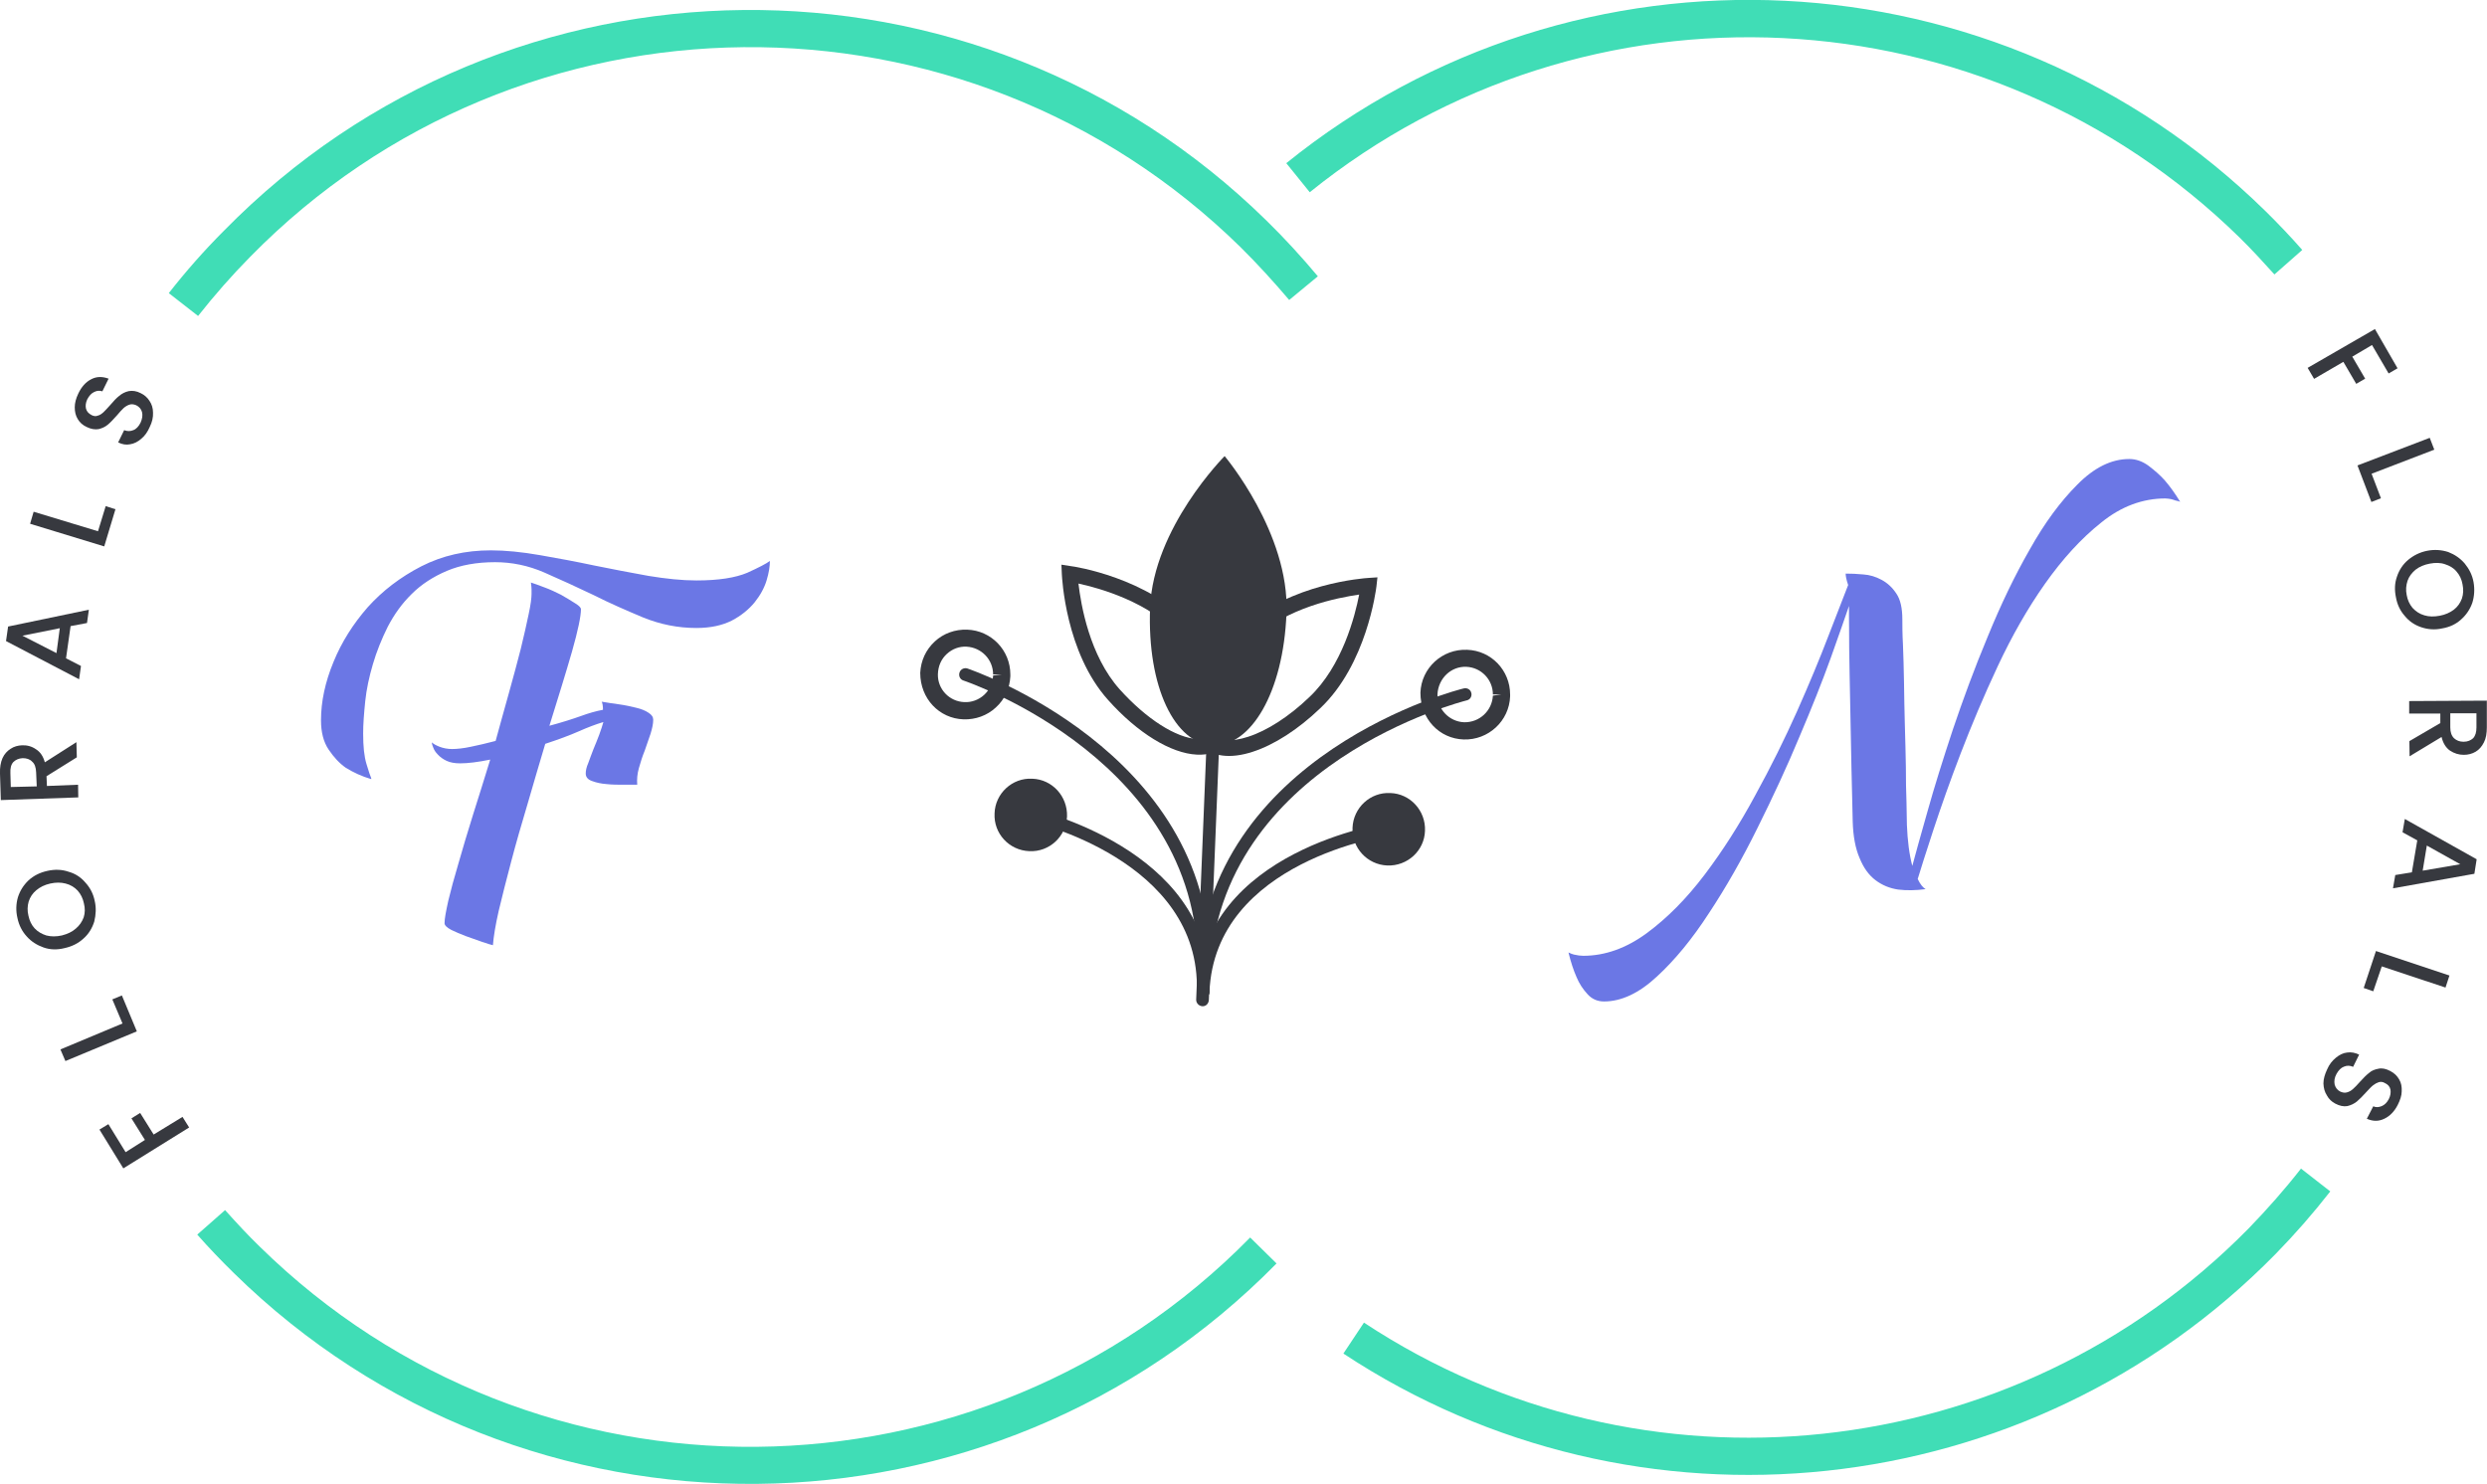 <svg width="119.778" height="71.486" viewBox="0 0 119.778 71.486" fill="none" xmlns="http://www.w3.org/2000/svg" xmlns:xlink="http://www.w3.org/1999/xlink">
	<desc>
			Created with Pixso.
	</desc>
	<defs/>
	<path d="M61.48 60.86C47.76 74.83 25.24 75.05 11.26 61.32C10.65 60.72 10.06 60.11 9.5 59.47L10.84 58.29C11.38 58.89 11.93 59.49 12.51 60.05C25.78 73.08 47.18 72.88 60.21 59.61L61.48 60.86Z" fill="#40DDB6" fill-opacity="1" fill-rule="nonzero"/>
	<path d="M63.47 13.31L62.09 14.45C61.35 13.58 60.57 12.72 59.75 11.91C46.48 -1.12 25.08 -0.91 12.06 12.36C11.17 13.26 10.32 14.23 9.54 15.22L8.13 14.12C8.95 13.07 9.84 12.06 10.79 11.11C24.5 -2.87 47.03 -3.09 61 10.63C61.87 11.48 62.7 12.39 63.47 13.31Z" fill="#40DDB6" fill-opacity="1" fill-rule="nonzero"/>
	<path d="M110.88 12.04L109.54 13.22C109 12.62 108.45 12.02 107.87 11.45C95.64 -0.53 76.39 -1.48 63.08 9.26L61.95 7.86C75.96 -3.45 96.24 -2.46 109.11 10.17C109.73 10.78 110.32 11.4 110.88 12.04Z" fill="#40DDB6" fill-opacity="1" fill-rule="nonzero"/>
	<path d="M109.59 60.41C97.7 72.52 78.83 74.53 64.7 65.2L65.69 63.71C79.1 72.56 97.02 70.65 108.31 59.16C109.19 58.25 110.04 57.29 110.82 56.29L112.23 57.39C111.41 58.44 110.53 59.45 109.59 60.41Z" fill="#40DDB6" fill-opacity="1" fill-rule="nonzero"/>
	<path d="M4.79 54.41L5.22 54.15L6.05 55.5L6.98 54.91L6.33 53.87L6.75 53.61L7.4 54.65L8.79 53.8L9.11 54.31L5.94 56.28L4.79 54.41Z" fill="#37393F" fill-opacity="1" fill-rule="nonzero"/>
	<path d="M5.9 49.3L5.41 48.14L5.87 47.95L6.59 49.68L3.15 51.11L2.91 50.55L5.9 49.3Z" fill="#37393F" fill-opacity="1" fill-rule="nonzero"/>
	<path d="M4.54 44.39C4.44 44.71 4.27 44.99 4.02 45.21C3.77 45.44 3.47 45.59 3.11 45.67C2.75 45.76 2.41 45.75 2.1 45.64C1.79 45.53 1.51 45.36 1.29 45.11C1.06 44.86 0.91 44.56 0.84 44.22C0.76 43.88 0.77 43.55 0.86 43.23C0.96 42.91 1.13 42.64 1.37 42.41C1.62 42.18 1.92 42.03 2.28 41.95C2.64 41.87 2.98 41.88 3.3 41.99C3.62 42.08 3.89 42.25 4.11 42.51C4.34 42.76 4.49 43.05 4.56 43.39C4.64 43.73 4.62 44.06 4.54 44.39ZM3.74 42.9C3.59 42.74 3.4 42.62 3.16 42.56C2.93 42.5 2.69 42.5 2.42 42.56C2.15 42.62 1.93 42.73 1.75 42.88C1.57 43.03 1.45 43.21 1.38 43.43C1.32 43.64 1.31 43.87 1.37 44.11C1.42 44.35 1.52 44.56 1.67 44.72C1.82 44.88 2.01 44.99 2.23 45.06C2.46 45.12 2.71 45.12 2.98 45.06C3.25 44.99 3.47 44.89 3.65 44.73C3.83 44.58 3.95 44.4 4.03 44.19C4.1 43.97 4.1 43.75 4.04 43.51C3.99 43.27 3.89 43.07 3.74 42.9Z" fill="#37393F" fill-opacity="1" fill-rule="nonzero"/>
	<path d="M3.7 36.48L2.24 37.39L2.26 37.86L3.76 37.8L3.77 38.41L0.04 38.54L0 37.26C-0.01 36.97 0.03 36.73 0.12 36.52C0.21 36.32 0.35 36.17 0.51 36.07C0.67 35.96 0.86 35.91 1.06 35.9C1.3 35.89 1.53 35.95 1.73 36.09C1.94 36.22 2.08 36.43 2.16 36.72L3.68 35.75L3.7 36.48ZM1.77 37.88L1.74 37.2C1.73 36.96 1.67 36.79 1.55 36.69C1.44 36.57 1.28 36.52 1.09 36.52C0.9 36.53 0.75 36.6 0.64 36.71C0.53 36.83 0.49 37.01 0.5 37.24L0.52 37.91L1.77 37.88Z" fill="#37393F" fill-opacity="1" fill-rule="nonzero"/>
	<path d="M3.4 30.16L3.18 31.71L3.9 32.08L3.81 32.72L0.29 30.88L0.39 30.18L4.28 29.37L4.19 30.01L3.4 30.16ZM2.88 30.26L1.08 30.62L2.72 31.46L2.88 30.26Z" fill="#37393F" fill-opacity="1" fill-rule="nonzero"/>
	<path d="M4.72 25.59L5.09 24.38L5.56 24.53L5.02 26.32L1.45 25.23L1.62 24.65L4.72 25.59Z" fill="#37393F" fill-opacity="1" fill-rule="nonzero"/>
	<path d="M6.81 21.13C6.64 21.28 6.46 21.37 6.27 21.4C6.08 21.44 5.89 21.41 5.69 21.31L5.98 20.72C6.13 20.78 6.27 20.78 6.42 20.72C6.56 20.67 6.68 20.54 6.77 20.36C6.85 20.18 6.88 20.01 6.84 19.85C6.8 19.7 6.7 19.59 6.56 19.52C6.44 19.47 6.33 19.46 6.24 19.49C6.14 19.52 6.04 19.58 5.95 19.66C5.87 19.74 5.76 19.85 5.63 20.01C5.47 20.19 5.32 20.35 5.2 20.45C5.07 20.56 4.92 20.63 4.75 20.67C4.58 20.7 4.38 20.67 4.18 20.57C3.98 20.48 3.84 20.35 3.74 20.18C3.64 20.01 3.6 19.83 3.6 19.62C3.6 19.41 3.66 19.19 3.77 18.96C3.92 18.64 4.13 18.4 4.39 18.27C4.65 18.13 4.93 18.13 5.23 18.24L4.93 18.85C4.8 18.81 4.68 18.81 4.54 18.88C4.4 18.94 4.29 19.07 4.2 19.24C4.13 19.4 4.11 19.54 4.14 19.68C4.18 19.83 4.27 19.92 4.42 20C4.53 20.05 4.62 20.06 4.71 20.02C4.81 20 4.9 19.93 4.98 19.86C5.06 19.78 5.17 19.67 5.3 19.52C5.47 19.32 5.61 19.17 5.74 19.07C5.87 18.96 6.02 18.88 6.2 18.84C6.38 18.81 6.57 18.83 6.78 18.94C6.95 19.02 7.1 19.15 7.2 19.31C7.31 19.47 7.37 19.66 7.37 19.88C7.38 20.1 7.33 20.33 7.21 20.57C7.11 20.8 6.98 20.99 6.81 21.13Z" fill="#37393F" fill-opacity="1" fill-rule="nonzero"/>
	<path d="M115.47 17.74L115.04 17.99L114.24 16.62L113.29 17.18L113.91 18.24L113.48 18.49L112.86 17.43L111.45 18.25L111.14 17.72L114.38 15.85L115.47 17.74Z" fill="#37393F" fill-opacity="1" fill-rule="nonzero"/>
	<path d="M114.22 22.82L114.67 24L114.21 24.18L113.54 22.42L117.02 21.09L117.24 21.66L114.22 22.82Z" fill="#37393F" fill-opacity="1" fill-rule="nonzero"/>
	<path d="M115.44 27.78C115.55 27.45 115.73 27.18 115.98 26.97C116.23 26.76 116.54 26.6 116.9 26.53C117.26 26.46 117.6 26.49 117.91 26.59C118.22 26.71 118.49 26.89 118.71 27.15C118.92 27.41 119.07 27.7 119.13 28.04C119.19 28.38 119.17 28.72 119.07 29.04C118.96 29.35 118.78 29.62 118.53 29.84C118.28 30.07 117.97 30.21 117.62 30.27C117.26 30.35 116.92 30.32 116.6 30.21C116.28 30.1 116.02 29.92 115.81 29.66C115.59 29.41 115.45 29.11 115.39 28.76C115.32 28.42 115.33 28.09 115.44 27.78ZM116.19 29.28C116.35 29.45 116.52 29.57 116.76 29.64C116.99 29.71 117.23 29.71 117.5 29.66C117.77 29.61 117.99 29.51 118.18 29.37C118.36 29.23 118.49 29.05 118.57 28.83C118.64 28.62 118.65 28.39 118.6 28.15C118.56 27.91 118.46 27.7 118.31 27.53C118.17 27.36 117.98 27.25 117.76 27.18C117.54 27.1 117.29 27.1 117.02 27.15C116.75 27.2 116.52 27.3 116.34 27.44C116.16 27.59 116.02 27.77 115.95 27.98C115.88 28.2 115.86 28.42 115.91 28.66C115.95 28.9 116.05 29.11 116.19 29.28Z" fill="#37393F" fill-opacity="1" fill-rule="nonzero"/>
	<path d="M116.04 35.7L117.53 34.83L117.53 34.37L116.03 34.37L116.03 33.77L119.77 33.75L119.77 35.04C119.77 35.32 119.73 35.57 119.63 35.76C119.53 35.96 119.4 36.11 119.23 36.21C119.06 36.31 118.87 36.36 118.66 36.36C118.42 36.36 118.2 36.29 118 36.16C117.8 36.02 117.66 35.8 117.59 35.5L116.05 36.43L116.04 35.7ZM118.01 34.36L118.01 35.04C118.01 35.27 118.07 35.44 118.19 35.56C118.31 35.67 118.46 35.73 118.65 35.73C118.85 35.73 119 35.66 119.11 35.56C119.22 35.44 119.27 35.27 119.27 35.04L119.27 34.36L118.01 34.36Z" fill="#37393F" fill-opacity="1" fill-rule="nonzero"/>
	<path d="M116.16 42.02L116.42 40.48L115.71 40.09L115.82 39.45L119.28 41.39L119.17 42.09L115.25 42.79L115.36 42.15L116.16 42.02ZM116.68 41.94L118.49 41.63L116.88 40.73L116.68 41.94Z" fill="#37393F" fill-opacity="1" fill-rule="nonzero"/>
	<path d="M114.71 46.55L114.3 47.75L113.84 47.59L114.43 45.81L117.97 46.99L117.78 47.57L114.71 46.55Z" fill="#37393F" fill-opacity="1" fill-rule="nonzero"/>
	<path d="M112.5 50.95C112.67 50.81 112.85 50.72 113.04 50.7C113.24 50.67 113.43 50.71 113.62 50.8L113.33 51.39C113.18 51.32 113.03 51.32 112.89 51.38C112.75 51.43 112.63 51.55 112.53 51.73C112.43 51.91 112.41 52.08 112.44 52.24C112.48 52.39 112.57 52.51 112.71 52.58C112.82 52.63 112.93 52.65 113.03 52.62C113.14 52.59 113.23 52.54 113.32 52.46C113.41 52.38 113.52 52.27 113.65 52.12C113.82 51.93 113.96 51.79 114.1 51.68C114.22 51.57 114.38 51.51 114.55 51.48C114.72 51.44 114.91 51.48 115.12 51.59C115.31 51.69 115.45 51.82 115.55 52C115.65 52.17 115.68 52.35 115.67 52.57C115.67 52.78 115.59 53 115.48 53.22C115.32 53.54 115.09 53.77 114.83 53.89C114.56 54.02 114.29 54.02 113.99 53.89L114.3 53.29C114.43 53.35 114.56 53.34 114.71 53.28C114.85 53.22 114.96 53.11 115.05 52.94C115.13 52.78 115.15 52.63 115.13 52.49C115.1 52.34 115.01 52.24 114.86 52.17C114.76 52.11 114.66 52.1 114.56 52.13C114.47 52.16 114.38 52.21 114.29 52.28C114.2 52.35 114.09 52.47 113.96 52.61C113.79 52.8 113.64 52.95 113.51 53.06C113.37 53.17 113.22 53.24 113.05 53.28C112.87 53.31 112.68 53.27 112.47 53.16C112.3 53.07 112.16 52.94 112.07 52.77C111.96 52.6 111.91 52.42 111.9 52.19C111.9 51.97 111.97 51.74 112.08 51.51C112.18 51.27 112.33 51.09 112.5 50.95Z" fill="#37393F" fill-opacity="1" fill-rule="nonzero"/>
	<path d="M33.54 27.96C34.61 27.96 35.42 27.83 35.99 27.59C36.54 27.34 36.91 27.15 37.08 27.02C37.08 27.28 37.03 27.6 36.92 27.96C36.81 28.32 36.62 28.67 36.34 29.02C36.06 29.36 35.69 29.66 35.25 29.89C34.8 30.12 34.23 30.25 33.54 30.25C32.66 30.25 31.81 30.08 30.99 29.75C30.18 29.41 29.37 29.06 28.58 28.66C27.78 28.28 27 27.92 26.22 27.58C25.44 27.24 24.65 27.08 23.84 27.08C22.96 27.08 22.18 27.22 21.52 27.5C20.86 27.78 20.29 28.15 19.83 28.61C19.36 29.07 18.99 29.59 18.68 30.18C18.38 30.78 18.14 31.38 17.96 31.99C17.78 32.6 17.65 33.2 17.59 33.78C17.53 34.37 17.49 34.88 17.49 35.33C17.49 35.96 17.54 36.44 17.65 36.8C17.76 37.16 17.83 37.38 17.88 37.49L17.88 37.53C17.43 37.4 17.02 37.21 16.65 36.98C16.35 36.77 16.08 36.48 15.83 36.11C15.58 35.74 15.46 35.27 15.46 34.7C15.46 33.79 15.66 32.86 16.06 31.89C16.45 30.93 17.01 30.05 17.71 29.25C18.42 28.46 19.28 27.8 20.29 27.28C21.31 26.76 22.42 26.51 23.64 26.51C24.35 26.51 25.14 26.59 26 26.74C26.86 26.89 27.73 27.05 28.62 27.24C29.52 27.42 30.38 27.59 31.23 27.74C32.08 27.88 32.85 27.96 33.54 27.96ZM21.41 44.47C21.41 44.25 21.48 43.89 21.59 43.39C21.71 42.89 21.87 42.29 22.08 41.59C22.28 40.89 22.51 40.11 22.78 39.25C23.05 38.39 23.33 37.51 23.61 36.59C23.02 36.71 22.54 36.77 22.16 36.77C21.9 36.77 21.68 36.73 21.51 36.65C21.34 36.57 21.2 36.47 21.09 36.35C20.98 36.24 20.91 36.13 20.87 36.02C20.82 35.91 20.8 35.83 20.8 35.76C20.87 35.83 20.99 35.9 21.17 35.97C21.35 36.04 21.56 36.08 21.77 36.08C22 36.08 22.31 36.05 22.68 35.97C23.04 35.9 23.44 35.8 23.87 35.69C24.08 34.91 24.3 34.14 24.51 33.38C24.73 32.61 24.91 31.9 25.08 31.26C25.24 30.61 25.36 30.06 25.46 29.59C25.56 29.13 25.6 28.8 25.6 28.61C25.6 28.52 25.6 28.45 25.6 28.39C25.6 28.32 25.59 28.22 25.57 28.06C25.72 28.11 25.93 28.18 26.21 28.29C26.49 28.39 26.76 28.52 27.02 28.65C27.28 28.8 27.5 28.93 27.7 29.06C27.9 29.18 27.98 29.28 27.98 29.34C27.98 29.68 27.84 30.36 27.55 31.38C27.26 32.39 26.89 33.58 26.46 34.96C27.09 34.79 27.59 34.63 27.98 34.49C28.36 34.35 28.72 34.25 29.04 34.19C29.04 34.02 29.02 33.88 28.98 33.8C29.26 33.85 29.54 33.89 29.83 33.93C30.12 33.97 30.38 34.03 30.63 34.09C30.89 34.15 31.08 34.23 31.23 34.33C31.39 34.43 31.46 34.54 31.46 34.67C31.46 34.87 31.41 35.09 31.33 35.35C31.24 35.61 31.15 35.88 31.05 36.16C30.94 36.43 30.85 36.71 30.77 37C30.69 37.28 30.67 37.54 30.69 37.8C30.54 37.8 30.32 37.8 30.04 37.8C29.77 37.8 29.49 37.8 29.22 37.77C28.95 37.75 28.72 37.7 28.51 37.62C28.31 37.55 28.21 37.43 28.21 37.26C28.21 37.13 28.24 36.96 28.33 36.76C28.4 36.55 28.49 36.34 28.58 36.09C28.68 35.86 28.77 35.62 28.86 35.39C28.95 35.15 29.01 34.95 29.06 34.78C28.69 34.89 28.3 35.04 27.87 35.23C27.44 35.42 26.9 35.62 26.26 35.83C25.98 36.78 25.69 37.74 25.41 38.72C25.12 39.69 24.85 40.62 24.62 41.5C24.39 42.38 24.18 43.18 24.02 43.87C23.86 44.57 23.77 45.13 23.74 45.53C23.65 45.51 23.48 45.46 23.22 45.37C22.96 45.28 22.7 45.19 22.43 45.09C22.16 44.99 21.93 44.89 21.73 44.79C21.52 44.68 21.41 44.57 21.41 44.47Z" fill="#6B77E5" fill-opacity="1" fill-rule="nonzero"/>
	<path d="M92.1 41.71C92.25 41.15 92.49 40.28 92.83 39.09C93.16 37.91 93.57 36.6 94.05 35.15C94.54 33.7 95.09 32.2 95.73 30.67C96.36 29.13 97.03 27.73 97.76 26.46C98.47 25.19 99.24 24.15 100.05 23.34C100.86 22.52 101.69 22.11 102.55 22.11C102.87 22.11 103.18 22.22 103.47 22.43C103.76 22.65 104.03 22.88 104.26 23.14C104.52 23.44 104.76 23.78 105 24.17C104.94 24.15 104.86 24.12 104.78 24.11C104.72 24.09 104.64 24.06 104.55 24.04C104.46 24.03 104.38 24.01 104.29 24.01C103.2 24.01 102.16 24.39 101.2 25.17C100.23 25.94 99.33 26.93 98.49 28.12C97.65 29.31 96.9 30.63 96.22 32.08C95.54 33.53 94.95 34.94 94.43 36.29C93.91 37.64 93.48 38.87 93.12 39.96C92.76 41.05 92.51 41.85 92.36 42.34C92.48 42.6 92.62 42.76 92.74 42.83C92.27 42.89 91.83 42.9 91.42 42.85C91.01 42.79 90.65 42.64 90.33 42.4C90 42.15 89.75 41.8 89.56 41.33C89.36 40.87 89.25 40.28 89.23 39.58C89.22 38.91 89.19 38.06 89.17 37.04C89.15 36.02 89.13 35 89.11 33.98C89.09 32.96 89.07 32.05 89.06 31.24C89.06 30.44 89.05 29.93 89.05 29.71L89.05 29.19C88.88 29.71 88.58 30.53 88.18 31.67C87.77 32.81 87.26 34.09 86.66 35.5C86.07 36.92 85.39 38.38 84.65 39.87C83.91 41.37 83.13 42.74 82.31 43.98C81.5 45.23 80.66 46.25 79.8 47.04C78.94 47.84 78.09 48.24 77.25 48.24C76.93 48.24 76.66 48.12 76.45 47.88C76.23 47.64 76.06 47.38 75.93 47.07C75.78 46.73 75.65 46.33 75.54 45.88C75.63 45.93 75.71 45.95 75.8 45.98C75.97 46.02 76.13 46.04 76.25 46.04C77.31 46.04 78.33 45.67 79.31 44.95C80.3 44.22 81.23 43.28 82.1 42.13C82.97 40.98 83.78 39.71 84.53 38.32C85.29 36.94 85.96 35.58 86.55 34.26C87.14 32.93 87.64 31.73 88.06 30.63C88.48 29.54 88.8 28.72 89.01 28.18C88.92 27.92 88.89 27.74 88.89 27.63C89.15 27.63 89.43 27.64 89.74 27.67C90.05 27.69 90.34 27.78 90.62 27.93C90.9 28.08 91.14 28.3 91.33 28.59C91.53 28.88 91.62 29.3 91.62 29.84C91.62 30.11 91.62 30.53 91.65 31.06C91.67 31.6 91.69 32.2 91.7 32.85C91.71 33.51 91.72 34.19 91.74 34.9C91.76 35.61 91.78 36.29 91.79 36.94C91.79 37.58 91.8 38.15 91.82 38.65C91.83 39.14 91.84 39.51 91.84 39.74C91.87 40.49 91.95 41.14 92.1 41.71Z" fill="#6B77E5" fill-opacity="1" fill-rule="nonzero"/>
	<path d="M61.96 29.53C61.81 33.38 60.23 35.97 58.42 35.9C56.6 35.83 55.24 33.12 55.39 29.27C55.54 25.42 58.98 21.97 58.98 21.97C58.98 21.97 62.11 25.68 61.96 29.53Z" fill="#37393F" fill-opacity="1" fill-rule="nonzero"/>
	<path d="M66.29 28.26C66.27 28.41 65.82 32.01 63.58 34.12C62.52 35.14 61.36 35.88 60.34 36.21C59.25 36.57 58.35 36.45 57.82 35.88C56.77 34.78 57.66 32.32 59.89 30.21C62.12 28.1 65.73 27.85 65.89 27.84L66.34 27.81L66.29 28.26ZM58.36 35.36C58.69 35.71 59.31 35.75 60.11 35.49C61.02 35.2 62.08 34.52 63.06 33.58C64.65 32.08 65.26 29.67 65.46 28.64C64.43 28.79 61.98 29.26 60.41 30.76C58.99 32.1 58.11 33.58 58.11 34.62C58.11 34.93 58.2 35.18 58.36 35.36Z" fill="#37393F" fill-opacity="1" fill-rule="nonzero"/>
	<path d="M58.98 35.92C58.64 36.23 58.18 36.38 57.64 36.35C56.39 36.29 54.79 35.31 53.37 33.72C51.31 31.43 51.15 27.81 51.14 27.66L51.12 27.2L51.57 27.27C51.72 27.28 55.3 27.83 57.36 30.11C58.75 31.65 59.54 33.25 59.54 34.49C59.55 35.09 59.36 35.59 58.98 35.92ZM53.93 33.21C55.21 34.63 56.64 35.55 57.68 35.6C58.02 35.62 58.29 35.54 58.48 35.37C58.69 35.18 58.79 34.88 58.79 34.5C58.79 33.45 58.05 32.01 56.81 30.62C55.36 29 52.96 28.33 51.94 28.11C52.06 29.13 52.47 31.58 53.93 33.21Z" fill="#37393F" fill-opacity="1" fill-rule="nonzero"/>
	<path d="M59.03 28.16C59.03 28 58.9 27.87 58.73 27.86C58.56 27.85 58.43 27.98 58.42 28.14L57.61 48.15C57.61 48.16 57.61 48.16 57.61 48.16C57.61 48.32 57.74 48.46 57.91 48.47C58.08 48.48 58.21 48.34 58.22 48.17L59.03 28.16Z" fill="#37393F" fill-opacity="1" fill-rule="nonzero"/>
	<path d="M70.87 33.45C70.87 33.43 70.87 33.41 70.86 33.38C70.83 33.22 70.66 33.12 70.5 33.16C70.37 33.18 58.09 36.28 57.66 46.97C57.66 46.98 57.66 46.98 57.66 46.98C57.66 47.14 57.79 47.28 57.95 47.29C58.12 47.3 58.26 47.16 58.26 46.99C58.68 36.75 70.51 33.77 70.63 33.74C70.78 33.71 70.87 33.59 70.87 33.45Z" fill="#37393F" fill-opacity="1" fill-rule="nonzero"/>
	<path d="M67.19 39.94C67.19 39.93 67.19 39.92 67.19 39.9C67.16 39.73 67.01 39.61 66.85 39.64C66.76 39.65 57.91 40.93 57.64 47.77L57.64 47.78C57.64 47.94 57.76 48.07 57.93 48.08C58.1 48.09 58.24 47.96 58.25 47.79C58.5 41.46 66.85 40.25 66.93 40.24C67.08 40.22 67.19 40.1 67.19 39.94Z" fill="#37393F" fill-opacity="1" fill-rule="nonzero"/>
	<path d="M58.28 46.44C58.28 36.17 46.71 32.24 46.59 32.2C46.43 32.15 46.26 32.24 46.21 32.4C46.16 32.56 46.24 32.73 46.4 32.78C46.52 32.82 58.09 36.74 57.67 46.98C57.67 46.99 57.67 46.99 57.67 46.99C57.67 47.15 57.8 47.29 57.96 47.29C58.13 47.3 58.26 47.17 58.27 47C58.28 46.81 58.28 46.62 58.28 46.44Z" fill="#37393F" fill-opacity="1" fill-rule="nonzero"/>
	<path d="M58.25 47.48C58.25 40.89 49.79 38.98 49.71 38.96C49.54 38.92 49.38 39.03 49.35 39.19C49.31 39.36 49.42 39.51 49.58 39.55C49.66 39.57 57.86 41.42 57.64 47.77L57.64 47.78C57.64 47.94 57.76 48.07 57.93 48.08C58.1 48.09 58.24 47.96 58.25 47.79C58.25 47.69 58.25 47.58 58.25 47.48Z" fill="#37393F" fill-opacity="1" fill-rule="nonzero"/>
	<path d="M72.73 33.54C72.69 34.73 71.68 35.66 70.49 35.62C69.32 35.58 68.41 34.63 68.41 33.37C68.45 32.18 69.46 31.25 70.66 31.3C71.82 31.34 72.73 32.29 72.73 33.46L72.73 33.54ZM70.51 34.79C71.25 34.81 71.86 34.24 71.9 33.51L72.32 33.45L71.9 33.45C71.9 32.74 71.34 32.15 70.62 32.12C69.89 32.09 69.27 32.67 69.23 33.45C69.23 34.17 69.8 34.76 70.51 34.79Z" fill="#37393F" fill-opacity="1" fill-rule="nonzero"/>
	<path d="M48.66 32.58C48.63 33.16 48.39 33.69 47.96 34.08C47.54 34.47 46.98 34.67 46.4 34.65C45.24 34.61 44.32 33.66 44.32 32.41C44.35 31.82 44.59 31.3 45.02 30.9C45.44 30.51 46 30.31 46.58 30.33C47.74 30.37 48.66 31.32 48.66 32.49L48.66 32.58ZM46.44 33.82C46.79 33.84 47.14 33.71 47.4 33.47C47.66 33.23 47.81 32.9 47.83 32.54L48.25 32.49L47.83 32.49C47.83 31.77 47.27 31.19 46.55 31.15C46.2 31.13 45.86 31.26 45.6 31.5C45.34 31.74 45.18 32.07 45.17 32.49C45.16 33.2 45.72 33.79 46.44 33.82Z" fill="#37393F" fill-opacity="1" fill-rule="nonzero"/>
	<path d="M68.63 40.02C68.6 40.98 67.78 41.73 66.81 41.69C65.85 41.65 65.1 40.84 65.14 39.87C65.18 38.91 65.99 38.15 66.96 38.2C67.92 38.23 68.67 39.05 68.63 40.02Z" fill="#37393F" fill-opacity="1" fill-rule="nonzero"/>
	<path d="M51.39 39.33C51.35 40.29 50.54 41.05 49.57 41C48.6 40.96 47.85 40.15 47.9 39.18C47.93 38.22 48.75 37.46 49.71 37.51C50.68 37.54 51.42 38.36 51.39 39.33Z" fill="#37393F" fill-opacity="1" fill-rule="nonzero"/>
</svg>

